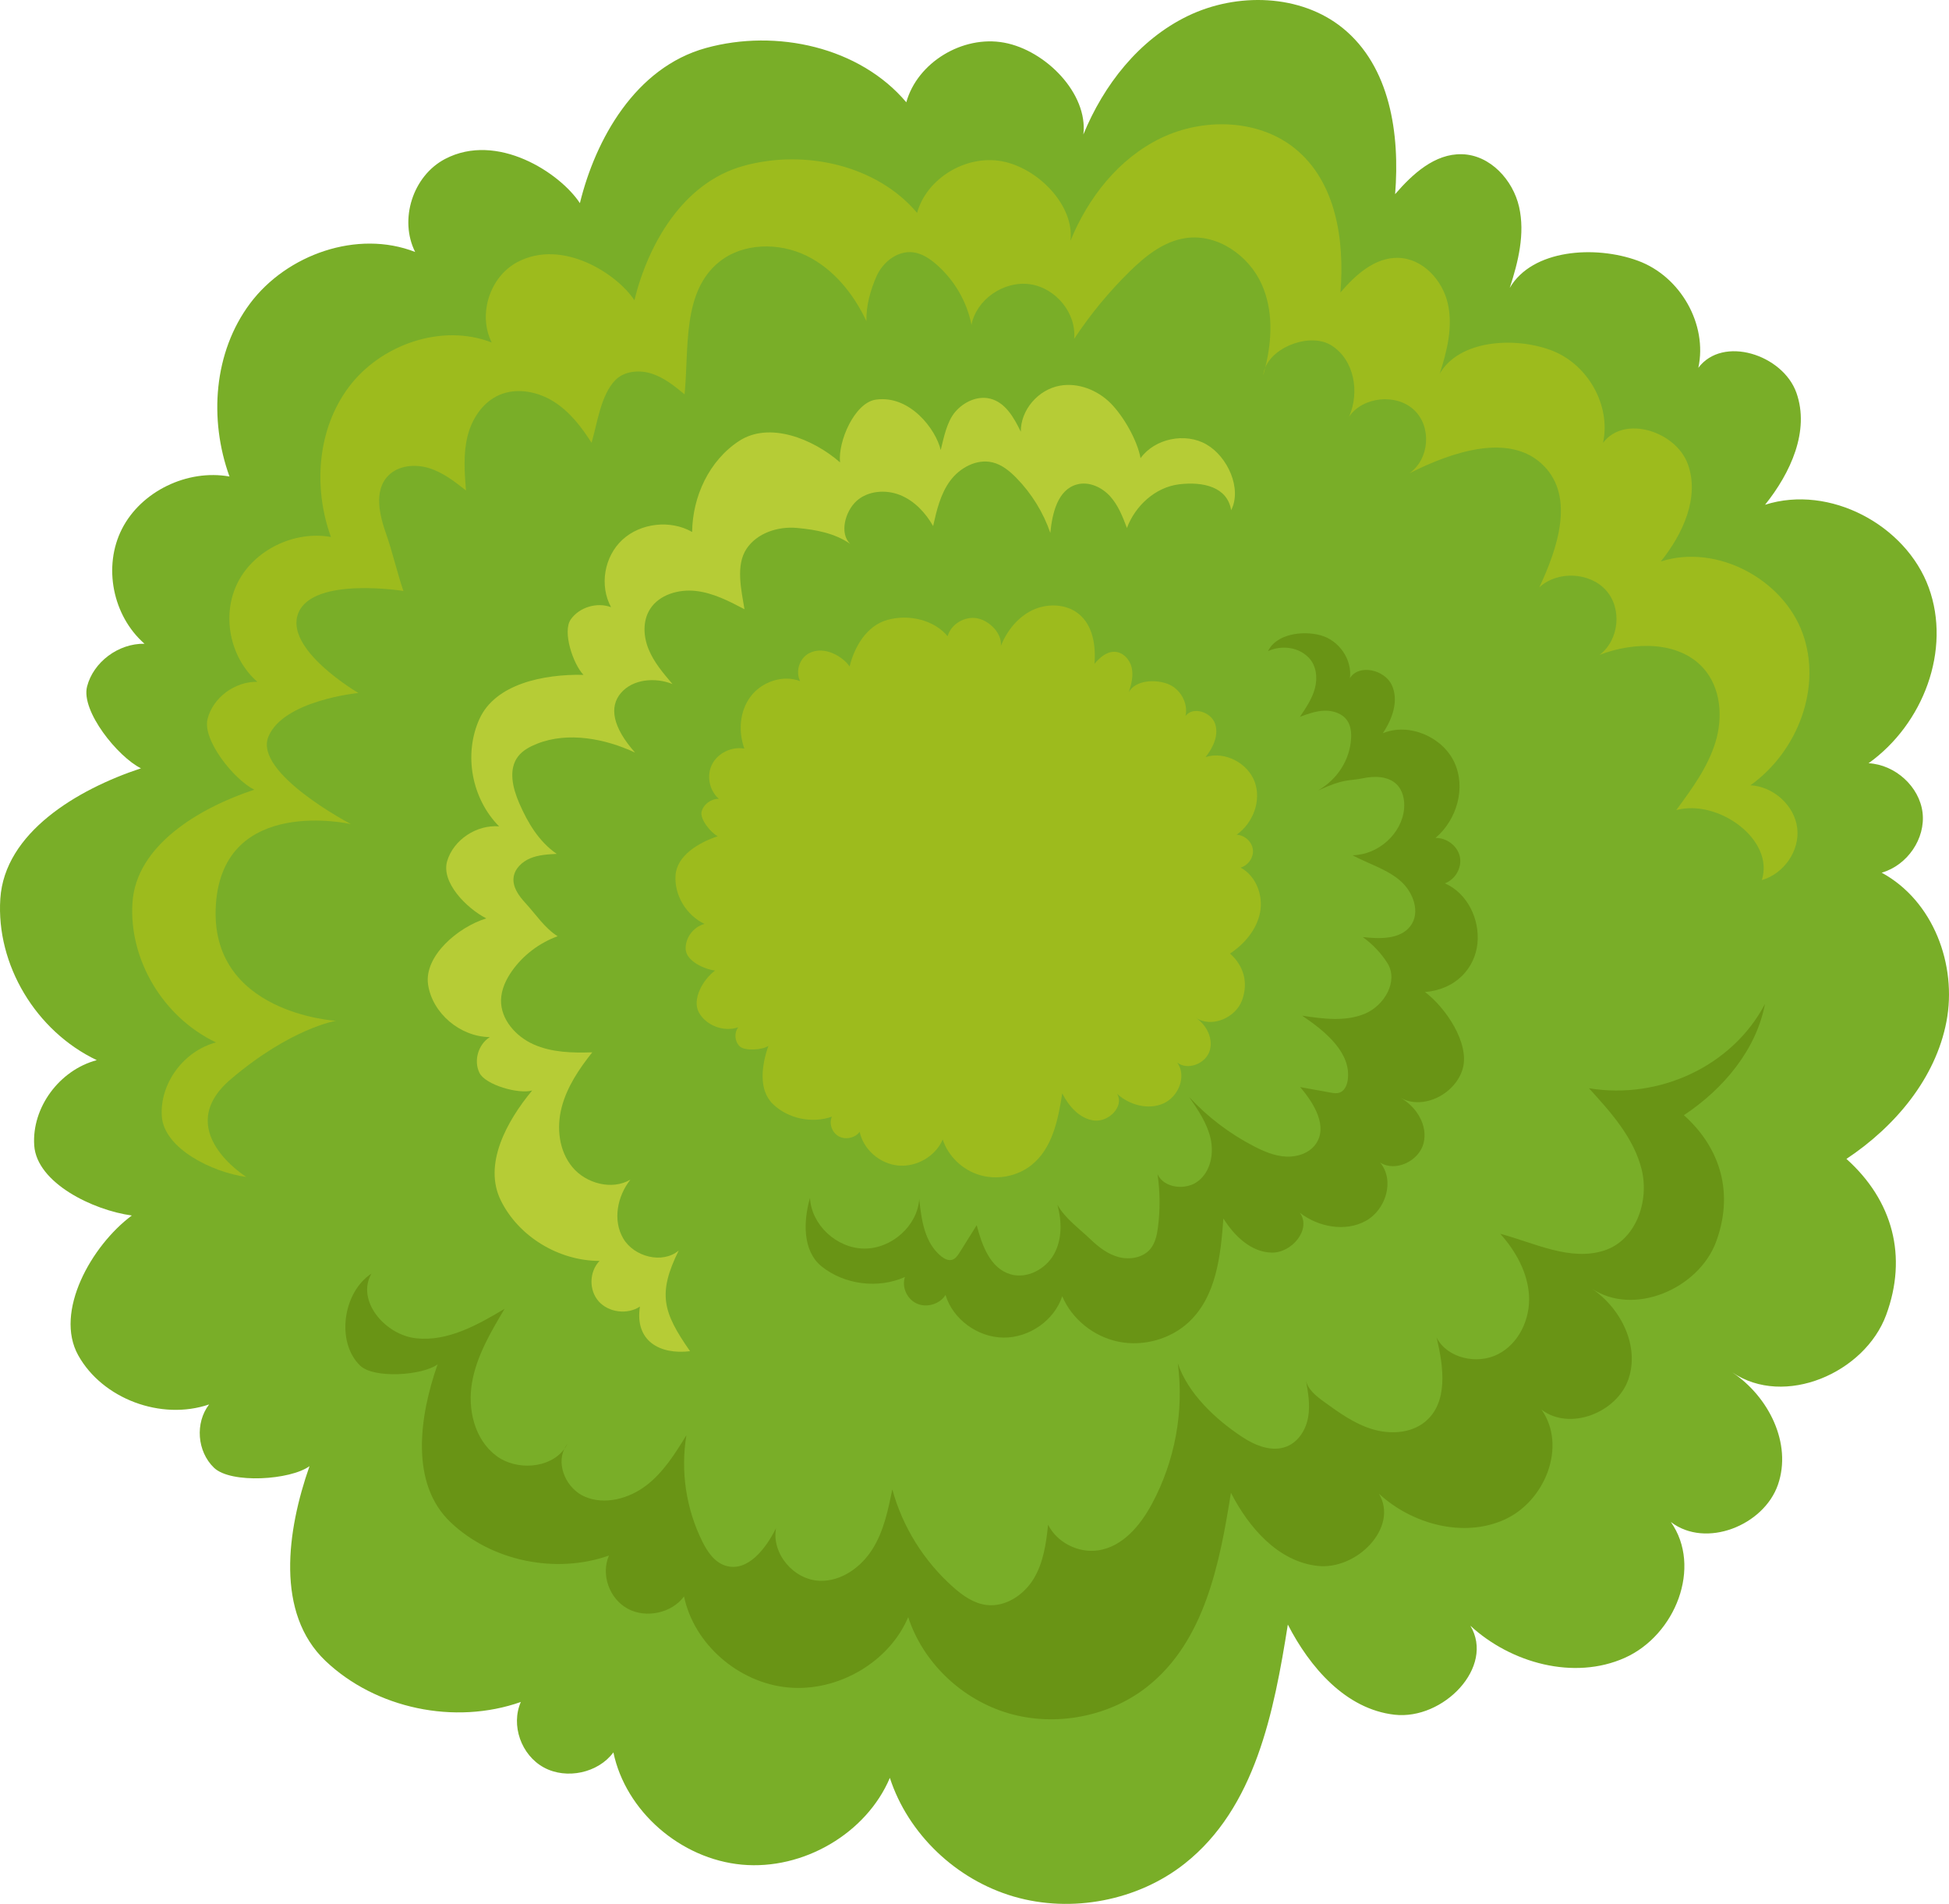 <svg width="86" height="84" viewBox="0 0 86 84" fill="none" xmlns="http://www.w3.org/2000/svg">
<path d="M83.029 38.503C84.165 38.177 84.969 36.995 84.833 35.852C84.696 34.71 83.634 33.738 82.451 33.674C84.87 31.944 86.108 28.671 85.105 25.921C84.101 23.171 80.739 21.36 77.884 22.27C79.011 20.865 79.864 19.011 79.266 17.327C78.667 15.643 76.017 14.788 74.939 16.229C75.354 14.314 74.156 12.193 72.271 11.503C70.385 10.812 67.609 10.998 66.619 12.702C66.994 11.544 67.299 10.312 67.03 9.127C66.76 7.942 65.756 6.835 64.506 6.804C63.311 6.774 62.327 7.676 61.56 8.567C61.774 5.916 61.346 2.935 59.241 1.233C57.384 -0.268 54.576 -0.342 52.413 0.704C50.251 1.749 48.699 3.752 47.804 5.932C48.017 4.129 46.143 2.221 44.308 1.882C42.472 1.543 40.475 2.761 39.991 4.513C37.938 2.08 34.265 1.258 31.149 2.118C28.034 2.978 26.276 6.148 25.588 8.963C24.714 7.63 21.937 5.808 19.638 7.014C18.207 7.765 17.605 9.698 18.319 11.117C15.773 10.121 12.653 11.228 11.037 13.384C9.422 15.54 9.216 18.508 10.126 21.024C8.258 20.69 6.222 21.683 5.381 23.337C4.539 24.991 4.967 27.165 6.376 28.402C5.227 28.382 4.121 29.206 3.842 30.289C3.564 31.371 5.197 33.392 6.22 33.898C3.383 34.837 0.204 36.746 0.014 39.651C-0.176 42.556 1.579 45.493 4.27 46.774C2.616 47.214 1.399 48.871 1.51 50.535C1.621 52.198 4.117 53.399 5.817 53.628C4.034 54.955 2.384 57.879 3.452 59.797C4.521 61.716 7.108 62.687 9.227 61.964C8.601 62.78 8.697 64.039 9.441 64.756C10.184 65.474 12.82 65.3 13.657 64.687C12.658 67.538 12.147 71.172 14.362 73.279C16.577 75.385 20.068 76.12 22.982 75.091C22.533 76.117 22.996 77.435 23.997 77.981C24.998 78.526 26.399 78.222 27.066 77.315C27.607 79.907 30.025 82.018 32.736 82.269C35.447 82.519 38.23 80.886 39.265 78.44C40.067 80.908 42.184 82.934 44.736 83.677C47.289 84.42 50.205 83.858 52.272 82.225C55.393 79.761 56.213 75.537 56.826 71.676C57.795 73.56 59.377 75.406 61.53 75.653C63.684 75.899 65.971 73.547 64.88 71.727C66.668 73.376 69.451 74.145 71.692 73.145C73.932 72.144 75.117 69.129 73.727 67.151C75.266 68.333 77.832 67.307 78.454 65.5C79.076 63.694 78.054 61.628 76.437 60.549C78.733 62.113 82.283 60.578 83.228 58.014C84.174 55.449 83.535 52.979 81.474 51.131C83.632 49.699 85.41 47.571 85.887 45.074C86.365 42.578 85.311 39.742 83.029 38.503Z" fill="#79AE28"/>
<path d="M54.742 38.278C55.083 38.18 55.325 37.825 55.284 37.482C55.243 37.139 54.924 36.847 54.568 36.828C55.295 36.308 55.666 35.325 55.365 34.499C55.064 33.673 54.054 33.129 53.197 33.402C53.535 32.98 53.791 32.423 53.611 31.918C53.431 31.412 52.636 31.155 52.312 31.588C52.437 31.013 52.077 30.375 51.51 30.168C50.944 29.96 50.11 30.016 49.813 30.528C49.926 30.181 50.017 29.81 49.936 29.454C49.855 29.099 49.553 28.766 49.179 28.757C48.819 28.748 48.524 29.019 48.294 29.286C48.358 28.49 48.229 27.595 47.597 27.084C47.039 26.633 46.196 26.61 45.546 26.924C44.897 27.239 44.43 27.84 44.162 28.495C44.226 27.953 43.663 27.38 43.112 27.278C42.56 27.177 41.96 27.542 41.815 28.069C41.199 27.338 40.095 27.091 39.16 27.349C38.224 27.608 37.696 28.56 37.489 29.405C37.226 29.005 36.392 28.458 35.702 28.82C35.272 29.046 35.091 29.627 35.306 30.052C34.541 29.753 33.603 30.086 33.119 30.733C32.633 31.381 32.572 32.272 32.845 33.028C32.284 32.928 31.672 33.226 31.42 33.723C31.167 34.22 31.296 34.873 31.719 35.245C31.374 35.239 31.041 35.486 30.958 35.811C30.874 36.136 31.365 36.743 31.672 36.895C30.82 37.178 29.865 37.751 29.808 38.623C29.751 39.496 30.278 40.378 31.087 40.763C30.589 40.895 30.224 41.393 30.257 41.892C30.291 42.392 31.04 42.752 31.551 42.821C31.015 43.22 30.52 44.098 30.841 44.675C31.162 45.251 31.939 45.543 32.575 45.325C32.387 45.571 32.416 45.949 32.639 46.164C32.863 46.38 33.654 46.327 33.906 46.143C33.606 46.999 33.452 48.091 34.117 48.724C34.783 49.357 35.831 49.577 36.707 49.268C36.572 49.576 36.711 49.973 37.012 50.136C37.312 50.3 37.733 50.209 37.933 49.936C38.096 50.715 38.822 51.349 39.636 51.424C40.451 51.499 41.287 51.009 41.597 50.274C41.839 51.015 42.474 51.624 43.241 51.847C44.007 52.07 44.883 51.902 45.504 51.411C46.441 50.671 46.688 49.402 46.872 48.242C47.163 48.808 47.638 49.363 48.285 49.437C48.932 49.511 49.619 48.804 49.291 48.258C49.828 48.753 50.665 48.984 51.337 48.684C52.01 48.383 52.367 47.477 51.949 46.883C52.411 47.238 53.182 46.93 53.368 46.388C53.555 45.845 53.248 45.225 52.763 44.9C53.453 45.37 54.519 44.909 54.803 44.139C55.087 43.368 54.895 42.627 54.276 42.071C54.924 41.641 55.458 41.002 55.602 40.252C55.744 39.502 55.427 38.65 54.742 38.278Z" fill="#9DBB1D"/>
<path d="M63.757 38.973C64.222 38.798 64.516 38.276 64.417 37.802C64.319 37.328 63.839 36.957 63.341 36.971C64.292 36.163 64.692 34.751 64.173 33.633C63.653 32.515 62.179 31.872 61.017 32.35C61.438 31.723 61.729 30.917 61.417 30.233C61.106 29.548 59.965 29.28 59.566 29.92C59.67 29.104 59.092 28.256 58.278 28.031C57.464 27.806 56.307 27.979 55.954 28.726C56.559 28.45 57.311 28.549 57.761 29.03C58.088 29.38 58.142 29.91 58.021 30.368C57.899 30.826 57.627 31.23 57.359 31.625C57.711 31.496 58.071 31.366 58.447 31.356C58.823 31.345 59.225 31.477 59.438 31.779C59.603 32.012 59.634 32.312 59.616 32.594C59.558 33.542 58.998 34.399 58.154 34.879C59.348 34.33 59.489 34.472 60.141 34.337C60.649 34.231 61.241 34.24 61.613 34.592C61.905 34.868 61.992 35.297 61.955 35.691C61.852 36.786 60.81 37.721 59.678 37.733C60.371 38.106 61.158 38.332 61.758 38.833C62.359 39.334 62.704 40.265 62.221 40.875C61.765 41.452 60.877 41.426 60.132 41.344C60.551 41.641 60.959 42.069 61.226 42.502C61.709 43.285 61.096 44.356 60.235 44.721C59.373 45.086 58.385 44.952 57.457 44.812C58.488 45.505 59.647 46.461 59.467 47.666C59.433 47.889 59.326 48.132 59.107 48.207C58.977 48.252 58.834 48.228 58.698 48.203C58.255 48.123 57.812 48.042 57.368 47.962C57.989 48.679 58.604 49.71 58.055 50.48C57.772 50.878 57.239 51.055 56.742 51.029C56.245 51.003 55.775 50.804 55.336 50.577C54.261 50.022 53.288 49.283 52.475 48.405C52.867 48.973 53.264 49.559 53.416 50.227C53.569 50.894 53.423 51.671 52.878 52.103C52.332 52.535 51.364 52.43 51.076 51.806C51.189 52.579 51.196 53.367 51.096 54.141C51.051 54.492 50.976 54.858 50.74 55.126C50.416 55.494 49.848 55.59 49.367 55.464C48.886 55.338 48.48 55.026 48.126 54.686C47.626 54.204 46.991 53.758 46.659 53.154C46.854 53.876 46.873 54.678 46.508 55.335C46.143 55.991 45.321 56.438 44.586 56.221C43.69 55.956 43.329 54.938 43.097 54.057C42.845 54.459 42.593 54.862 42.341 55.264C42.256 55.399 42.156 55.547 41.997 55.586C41.833 55.626 41.666 55.536 41.536 55.432C40.801 54.844 40.656 53.824 40.562 52.904C40.479 54.084 39.343 55.101 38.125 55.087C36.907 55.073 35.797 54.03 35.742 52.848C35.445 53.879 35.407 55.193 36.255 55.875C37.259 56.682 38.747 56.871 39.931 56.341C39.78 56.785 40.021 57.322 40.461 57.516C40.899 57.711 41.475 57.536 41.721 57.133C42.042 58.2 43.131 59.003 44.275 59.015C45.419 59.028 46.526 58.249 46.871 57.19C47.296 58.196 48.256 58.972 49.352 59.196C50.447 59.42 51.648 59.086 52.455 58.332C53.673 57.194 53.864 55.396 53.982 53.759C54.455 54.515 55.184 55.235 56.095 55.265C57.006 55.295 57.879 54.231 57.356 53.506C58.165 54.136 59.358 54.364 60.261 53.868C61.163 53.373 61.55 52.069 60.896 51.289C61.583 51.731 62.621 51.215 62.816 50.437C63.012 49.659 62.509 48.828 61.793 48.432C62.812 49.008 64.243 48.245 64.546 47.139C64.849 46.033 63.808 44.471 62.878 43.767C64.266 43.655 65.083 42.691 65.192 41.629C65.301 40.566 64.758 39.415 63.757 38.973Z" fill="#699415"/>
<path d="M53.238 19.61C52.301 19.067 50.954 19.347 50.327 20.214C50.186 19.43 49.57 18.35 48.997 17.781C48.424 17.211 47.576 16.872 46.769 17.016C45.803 17.188 45.034 18.094 45.043 19.048C44.746 18.435 44.368 17.757 43.692 17.589C43.129 17.448 42.523 17.735 42.151 18.17C41.779 18.605 41.645 19.308 41.509 19.857C41.304 18.956 40.156 17.416 38.645 17.632C37.706 17.766 36.968 19.483 37.067 20.4C35.875 19.358 33.945 18.586 32.614 19.455C31.284 20.324 30.559 21.913 30.54 23.47C29.584 22.923 28.262 23.072 27.46 23.817C26.658 24.561 26.444 25.836 26.963 26.789C26.337 26.555 25.559 26.792 25.184 27.331C24.808 27.871 25.287 29.297 25.745 29.774C23.995 29.738 21.857 30.168 21.154 31.724C20.451 33.281 20.809 35.233 22.022 36.459C21.023 36.379 20.014 37.052 19.733 37.986C19.451 38.92 20.573 40.064 21.458 40.52C20.207 40.902 18.699 42.186 18.89 43.446C19.081 44.706 20.3 45.742 21.612 45.757C21.101 46.083 20.894 46.792 21.154 47.331C21.414 47.869 22.896 48.286 23.482 48.112C22.346 49.482 21.317 51.377 22.098 52.963C22.879 54.55 24.643 55.63 26.454 55.632C25.997 56.108 25.979 56.922 26.416 57.415C26.853 57.909 27.684 58.014 28.237 57.646C28 59.174 29.125 59.776 30.449 59.615C29.236 57.882 29.019 57.066 29.947 55.174C29.227 55.781 27.979 55.449 27.504 54.647C27.029 53.844 27.236 52.781 27.816 52.046C27 52.526 25.856 52.216 25.258 51.495C24.66 50.774 24.551 49.753 24.784 48.855C25.017 47.957 25.55 47.161 26.134 46.429C25.258 46.459 24.351 46.436 23.554 46.083C22.756 45.73 22.091 44.974 22.108 44.123C22.118 43.658 22.325 43.216 22.596 42.833C23.086 42.142 23.797 41.602 24.605 41.307C24.029 40.943 23.637 40.332 23.178 39.835C22.889 39.52 22.611 39.134 22.662 38.715C22.708 38.331 23.031 38.022 23.396 37.869C23.762 37.717 24.169 37.694 24.566 37.673C23.784 37.138 23.284 36.296 22.913 35.44C22.623 34.771 22.416 33.943 22.867 33.365C23.074 33.101 23.387 32.937 23.703 32.812C25.058 32.274 26.704 32.586 28.021 33.204C27.029 32.079 26.872 31.191 27.399 30.574C27.926 29.958 28.912 29.873 29.674 30.181C29.269 29.707 28.858 29.223 28.622 28.651C28.386 28.079 28.351 27.395 28.685 26.871C29.09 26.235 29.947 25.986 30.711 26.074C31.475 26.162 32.173 26.524 32.85 26.88C32.709 26.024 32.456 24.943 32.94 24.214C33.4 23.521 34.323 23.214 35.168 23.293C36.013 23.371 36.822 23.521 37.517 23.996C37.026 23.532 37.296 22.554 37.797 22.101C38.3 21.648 39.093 21.588 39.725 21.845C40.357 22.102 40.841 22.627 41.174 23.209C41.331 22.515 41.496 21.801 41.919 21.222C42.342 20.643 43.093 20.228 43.801 20.402C44.215 20.504 44.556 20.787 44.85 21.088C45.523 21.777 46.037 22.611 46.346 23.512C46.429 22.651 46.668 21.598 47.528 21.372C48.053 21.233 48.621 21.497 48.981 21.893C49.342 22.29 49.538 22.798 49.726 23.294C50.091 22.319 50.975 21.494 52.035 21.367C53.095 21.24 54.162 21.486 54.324 22.512C54.81 21.563 54.175 20.152 53.238 19.61Z" fill="#B6CC36"/>
<path d="M24.898 63.931C24.952 63.858 25.002 63.782 25.043 63.697C24.983 63.771 24.937 63.85 24.898 63.931Z" fill="#699415"/>
<path d="M77.881 44.292C76.447 47.028 73.229 48.529 70.113 48.014C71.092 49.086 72.104 50.218 72.442 51.613C72.78 53.007 72.181 54.728 70.78 55.175C69.279 55.654 67.724 54.845 66.201 54.435C66.888 55.204 67.414 56.153 67.469 57.171C67.523 58.188 67.032 59.267 66.106 59.745C65.18 60.224 63.852 59.925 63.389 59.011C63.703 60.304 63.918 61.901 62.862 62.745C62.231 63.249 61.312 63.29 60.534 63.05C59.755 62.809 59.085 62.327 58.43 61.852C58.069 61.591 57.679 61.285 57.615 60.853C57.717 61.402 57.818 61.965 57.724 62.515C57.631 63.066 57.303 63.612 56.77 63.822C56.129 64.075 55.398 63.784 54.825 63.407C53.636 62.627 52.413 61.475 51.971 60.149C52.251 62.265 51.846 64.462 50.828 66.353C50.319 67.298 49.544 68.24 48.459 68.402C47.577 68.534 46.635 68.051 46.247 67.27C46.162 68.094 46.043 68.941 45.612 69.654C45.181 70.368 44.36 70.921 43.515 70.81C42.953 70.736 42.47 70.39 42.052 70.018C40.761 68.869 39.819 67.353 39.373 65.709C39.189 66.62 38.996 67.552 38.5 68.344C38.003 69.137 37.132 69.776 36.177 69.745C35.017 69.708 34.04 68.538 34.241 67.428C33.794 68.323 32.988 69.381 32.013 69.078C31.525 68.926 31.216 68.465 30.993 68.017C30.273 66.571 30.023 64.909 30.288 63.324C29.791 64.13 29.276 64.956 28.517 65.538C27.756 66.12 26.685 66.416 25.802 66.032C25.006 65.686 24.546 64.67 24.899 63.931C24.265 64.793 22.785 64.9 21.895 64.228C20.931 63.499 20.626 62.17 20.828 60.999C21.03 59.828 21.653 58.773 22.265 57.745C21.073 58.456 19.763 59.193 18.372 59.047C16.982 58.9 15.706 57.378 16.39 56.193C15.131 57.01 14.816 59.214 15.891 60.251C16.493 60.833 18.631 60.692 19.309 60.195C18.5 62.507 18.085 65.454 19.881 67.162C21.678 68.871 24.508 69.465 26.871 68.631C26.507 69.463 26.883 70.532 27.695 70.975C28.506 71.417 29.642 71.17 30.183 70.435C30.622 72.537 32.583 74.249 34.781 74.452C36.979 74.654 39.236 73.331 40.075 71.348C40.725 73.349 42.442 74.992 44.512 75.594C46.582 76.196 48.946 75.741 50.623 74.417C53.153 72.418 53.818 68.993 54.315 65.862C55.101 67.39 56.383 68.887 58.13 69.087C59.876 69.287 61.731 67.379 60.846 65.903C62.296 67.24 64.553 67.864 66.37 67.053C68.187 66.242 69.148 63.796 68.02 62.193C69.268 63.151 71.349 62.319 71.853 60.854C72.357 59.389 71.529 57.714 70.218 56.839C72.08 58.107 74.958 56.863 75.725 54.783C76.491 52.704 75.973 50.701 74.302 49.202C76.052 48.042 77.495 46.316 77.881 44.292Z" fill="#699415"/>
<path d="M55.829 16.216C55.784 16.326 55.751 16.439 55.741 16.558C55.774 16.445 55.801 16.33 55.829 16.216Z" fill="#9DBB1D"/>
<path d="M79.538 27.932C78.669 25.55 75.757 23.982 73.285 24.771C74.261 23.553 75 21.948 74.481 20.49C73.963 19.031 71.668 18.29 70.734 19.539C71.093 17.88 70.056 16.043 68.423 15.445C66.79 14.847 64.386 15.008 63.529 16.484C63.853 15.482 64.118 14.414 63.884 13.388C63.651 12.362 62.781 11.403 61.699 11.376C60.664 11.35 59.811 12.131 59.147 12.903C59.333 10.607 58.962 8.025 57.139 6.551C55.531 5.251 53.099 5.187 51.225 6.093C49.353 6.998 48.008 8.733 47.234 10.621C47.418 9.059 45.795 7.407 44.206 7.114C42.616 6.82 40.886 7.874 40.467 9.392C38.69 7.285 35.508 6.573 32.81 7.318C30.112 8.063 28.59 10.808 27.993 13.246C27.237 12.092 24.832 10.514 22.84 11.558C21.601 12.209 21.08 13.883 21.698 15.112C19.493 14.249 16.79 15.208 15.392 17.075C13.993 18.942 13.815 21.513 14.602 23.692C12.984 23.402 11.221 24.262 10.493 25.695C9.764 27.128 10.134 29.01 11.355 30.081C10.36 30.064 9.401 30.778 9.16 31.715C8.919 32.652 10.333 34.402 11.22 34.841C8.763 35.654 6.009 37.308 5.845 39.824C5.68 42.339 7.2 44.883 9.531 45.992C8.098 46.373 7.044 47.809 7.14 49.249C7.236 50.689 9.398 51.729 10.87 51.928C10.87 51.928 7.541 49.86 10.189 47.61C12.837 45.36 14.822 45.038 14.822 45.038C14.822 45.038 9.196 44.717 9.527 39.895C9.858 35.074 15.484 36.359 15.484 36.359C15.484 36.359 11.182 34.11 11.844 32.502C12.505 30.895 15.815 30.574 15.815 30.574C15.815 30.574 12.505 28.645 13.168 27.038C13.829 25.431 17.802 26.074 17.802 26.074C17.569 25.423 17.292 24.268 17.059 23.618C16.745 22.738 16.475 21.641 17.144 20.974C17.591 20.528 18.329 20.465 18.939 20.656C19.55 20.847 20.063 21.247 20.561 21.639C20.498 20.845 20.437 20.036 20.626 19.261C20.815 18.486 21.298 17.736 22.05 17.419C22.819 17.094 23.742 17.279 24.444 17.725C25.146 18.171 25.661 18.843 26.103 19.535C26.359 18.666 26.51 17.428 27.151 16.771C27.549 16.365 28.217 16.309 28.764 16.487C29.312 16.666 29.767 17.036 30.207 17.398C30.408 15.332 30.094 12.873 31.741 11.55C32.786 10.711 34.363 10.689 35.576 11.277C36.789 11.867 37.667 12.972 38.231 14.169C38.215 13.495 38.404 12.806 38.678 12.186C38.953 11.567 39.599 11.048 40.288 11.132C40.677 11.179 41.019 11.406 41.311 11.66C42.111 12.354 42.666 13.309 42.867 14.333C43.08 13.221 44.284 12.381 45.437 12.539C46.591 12.697 47.508 13.828 47.396 14.954C48.099 13.887 48.918 12.892 49.834 11.99C50.533 11.302 51.35 10.64 52.336 10.502C53.731 10.306 55.104 11.279 55.669 12.534C56.185 13.681 56.133 14.992 55.829 16.216C56.227 15.252 57.864 14.67 58.763 15.248C59.764 15.89 59.999 17.308 59.529 18.381C60.141 17.498 61.611 17.348 62.398 18.089C63.185 18.83 63.078 20.261 62.188 20.883C64.088 19.922 66.67 19.053 68.137 20.569C69.477 21.952 68.734 24.189 67.921 25.916C68.712 25.176 70.143 25.237 70.864 26.043C71.585 26.847 71.449 28.233 70.584 28.891C72.109 28.307 74.073 28.275 75.154 29.472C75.936 30.338 76.032 31.636 75.696 32.741C75.36 33.846 74.656 34.806 73.964 35.742C75.815 35.24 78.313 37.048 77.74 38.83C78.725 38.547 79.421 37.524 79.303 36.534C79.184 35.544 78.264 34.703 77.24 34.647C79.335 33.148 80.408 30.314 79.538 27.932Z" fill="#9DBB1D"/>
</svg>

